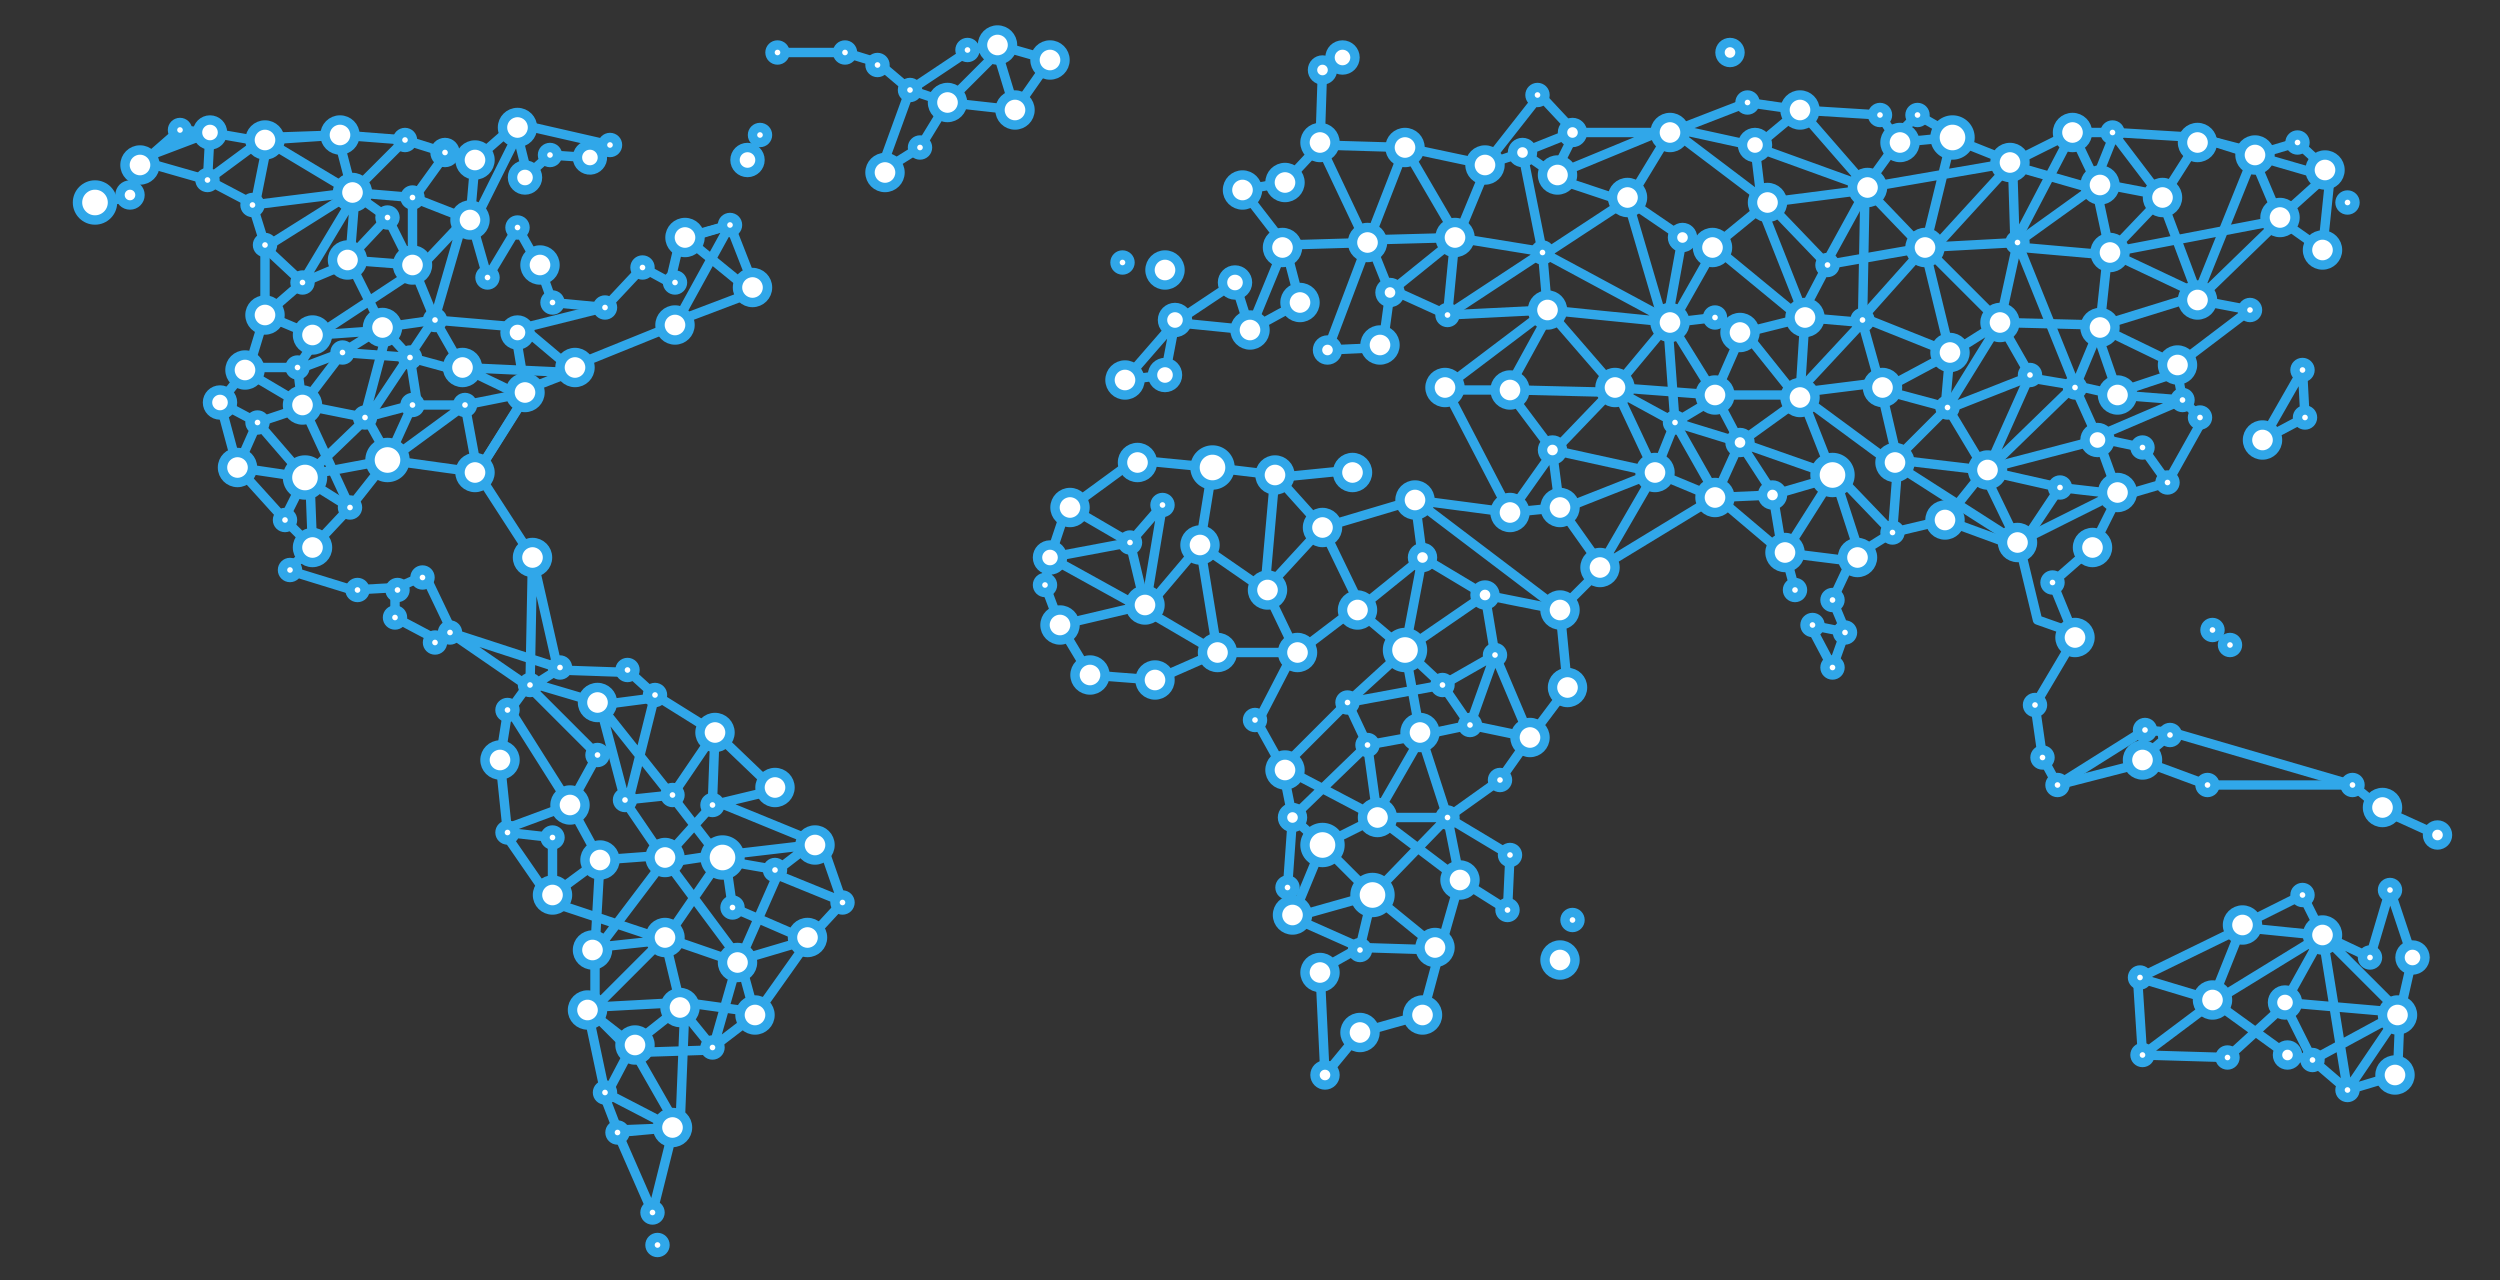 <?xml version="1.0" encoding="utf-8"?>
<!-- Generator: Adobe Illustrator 21.0.0, SVG Export Plug-In . SVG Version: 6.00 Build 0)  -->
<svg version="1.1" id="Layer_1" xmlns="http://www.w3.org/2000/svg" xmlns:xlink="http://www.w3.org/1999/xlink" x="0px" y="0px"
	 viewBox="0 0 100 51.2" style="enable-background:new 0 0 100 51.2;" xml:space="preserve">
<rect x="0" y="0" width="100" height="51.2" fill="#333333" stroke="none"/>
<style type="text/css">
	
		.st0{fill-rule:evenodd;clip-rule:evenodd;fill:none;stroke:#30A7E9;stroke-width:0.376;stroke-linecap:round;stroke-linejoin:round;stroke-miterlimit:10;}
	
		.st1{fill-rule:evenodd;clip-rule:evenodd;fill:#FFFFFF;stroke:#30A7E9;stroke-width:0.376;stroke-linecap:round;stroke-linejoin:round;stroke-miterlimit:10;}
</style>
<g>
	<g>
		<polyline class="st0" points="3.8,8.1 5.2,7.9 5.6,6.6 7.2,5.2 8.4,5.3 8.3,7.2 5.5,6.4 8.4,5.3 10.7,5.7 10.2,8.2 8.3,7.2 
			10.6,5.5 13.5,5.4 14.1,7.7 10.6,9.9 12.1,11.3 10.6,12.6 12.5,13.4 12.7,13.5 11.9,14.7 12.1,16.3 10.3,16.9 8.8,16.1 9.9,14.7 
			12.1,14.7 13.7,14.1 15.3,13.1 14,10.5 12.1,11.3 14.2,7.8 14,10.3 15.5,8.7 16.5,10.7 16.5,8 17.8,6.2 19,6.4 20.6,5 21.1,7 
			22,6.2 23.5,6.3 24.4,5.8 20.9,5 18.9,9 19.5,11.1 20.7,9.1 21.6,10.7 22.1,12.1 24.2,12.3 25.7,10.7 26.8,11.3 27.2,9.6 29.2,9 
			27,13 22.8,14.7 20.9,13.1 17.4,12.8 18.6,14.9 16.4,14.3 16.7,16.2 18.6,16.2 21.1,15.7 19.1,18.9 18.6,16.2 15.6,18.4 
			14.6,16.6 15.5,13.2 12.7,13.4 16.8,10.7 18.5,8.9 17.4,12.7 14.8,16.6 12.2,19.1 9.5,18.7 11.4,20.8 12.5,21.9 14,20.3 
			12.4,19.3 12.5,21.9 11.5,22.8 14.1,23.6 15.9,23.5 16.8,23.1 17,23 18.1,25.3 17.5,25.6 15.8,24.7 15.8,23.8 		"/>
		<polyline class="st0" points="30.1,11.3 29.2,9 27.4,9.5 30.1,11.7 27.2,12.8 		"/>
		<polyline class="st0" points="31.1,2.1 33.8,2.1 35.1,2.5 36.4,3.6 37.9,4.1 36.8,5.9 35.2,6.9 36.4,3.6 38.8,2 39.9,1.8 42,2.4 
			40.6,4.4 37.9,4.1 39.9,2.1 40.6,4.4 		"/>
		<polyline class="st0" points="13.9,10.4 16.5,10.6 17.4,12.8 15.3,13.1 16.4,14.3 13.7,14.1 12.1,16.2 14.6,16.7 16.5,16.2 
			15.5,18.4 12.3,19 		"/>
		<polyline class="st0" points="8.8,16.1 9.5,18.7 10.3,16.9 12.2,19.1 11.4,20.7 		"/>
		<polyline class="st0" points="24.2,12.3 20.6,13.2 21,15.6 22.8,14.9 18.5,14.7 21,15.9 19.1,18.9 15.5,18.4 14,20.3 12.1,16.2 
			9.9,14.9 10.6,12.6 10.6,9.8 10.1,8.2 14.1,7.7 10.6,5.6 13.6,5.4 16.2,5.6 		"/>
		<polyline class="st0" points="14.1,7.7 16.5,7.9 18.8,8.8 19,6.5 		"/>
		<polyline class="st0" points="20.3,28.5 20,30.4 20.3,33.3 22.1,33.5 22.1,35.8 24,34.4 22.8,32.2 23.9,30.2 21.2,27.5 22.3,26.8 
			25.2,26.9 26.3,27.9 24,28.2 25,32 26.9,31.8 28.6,29.3 31,31.6 28.5,32.2 26.7,34.2 24,34.4 23.8,37.9 26.6,37.6 28.8,34.4 
			31.1,34.8 32.4,33.8 29,34.2 29.3,36.3 32.3,37.6 29.6,38.4 30.2,40.6 28.5,41.9 27.2,40.3 25.3,41.8 23.5,40.4 24.2,43.7 
			26.9,45.1 24.7,45.3 26.1,48.5 27,44.9 25.4,42.1 28.5,42 29.5,38.5 26.6,37.5 23.8,40.3 23.8,38.1 26.6,34.4 25.1,32.2 
			26.2,27.8 28.6,29.3 28.5,32 32.9,33.8 33.7,36.1 32.5,37.4 30.3,40.5 27.4,40.1 27.2,45.1 24.7,45.2 24.2,43.9 25.2,42 
			23.5,40.3 27.2,40.1 26.6,37.6 22.1,36.1 20.1,33.2 22.8,32.2 20.4,28.4 21.2,27.3 23.9,28.1 27,32 28.7,34.2 26.7,34.5 
			29.6,38.4 31.1,35 33.8,36.1 		"/>
		<polyline class="st0" points="19.1,18.9 21.3,22.3 21.2,27.5 18,25.3 22.3,26.7 21.3,22.3 		"/>
		<polyline class="st0" points="85.7,42.2 85.5,39.1 88.5,40 89.7,37 92.1,35.8 92.9,37.4 94.8,38.3 95.6,35.6 96.5,38.3 96,40.5 
			95.9,43 93.9,43.6 92.5,42.4 91.4,40.2 89.1,42.3 85.7,42.2 88.5,40.1 92.9,37.4 96,40.5 91.4,40.1 92.9,37.4 93.9,43.6 96,40.5 
			92.5,42.4 91.5,42.2 88.6,40.1 		"/>
		<polyline class="st0" points="85.6,39.1 89.7,37.1 92.7,37.4 		"/>
		<g>
			<polyline class="st0" points="97.5,33.4 95.3,32.4 94.1,31.4 88.3,31.4 85.6,30.4 86.9,29.3 85.8,29.2 85.6,30.4 			"/>
			<polyline class="st0" points="83,25.5 81.4,28.2 81.7,30.3 82.3,31.4 85.8,30.5 			"/>
			<polyline class="st0" points="84.8,19.7 83.7,21.9 82.1,23.3 83,25.5 			"/>
			<polyline class="st0" points="83.9,17.6 79.3,18.8 80.8,21.9 82.4,19.5 85,19.8 86.7,19.3 88.1,16.8 87.3,16 87.1,14.9 
				84.7,15.7 83.8,13.1 88,11.8 84.4,10.1 83.8,7.3 86.4,7.8 			"/>
			<polyline class="st0" points="91.2,8.7 93.2,6.9 91.9,5.7 90.2,6.2 88,5.5 			"/>
			<polyline class="st0" points="83.2,25.4 81.5,24.8 80.8,21.9 77.8,20.8 75.7,21.3 74.1,22.3 73.3,24 73.8,25.2 73.8,25.3 
				73.3,26.7 72.4,25 73.9,25.3 			"/>
			<polyline class="st0" points="71.8,23.6 71.4,22.1 73.3,19.1 70.9,19.8 68.6,19.9 69.6,17.7 72.1,15.9 75.9,18.7 75.7,21.3 
				73.3,18.8 74.5,22.5 71.3,22.1 			"/>
			<line class="st0" x1="85.8" y1="29.2" x2="82.3" y2="31.4"/>
			<line class="st0" x1="86.9" y1="29.3" x2="94.1" y2="31.4"/>
		</g>
		<g>
			<polyline class="st0" points="87.9,5.7 86.5,7.9 84.4,10.1 91.2,8.8 92.9,10 93.2,7.1 90.1,6.2 91.2,8.8 87.9,12 90,12.4 
				87.1,14.6 84,13.1 83,15.5 83.9,17.5 84.7,19.7 80.7,21.7 75.7,18.5 77.9,16.3 75.3,15.6 78.1,14.1 80,12.9 81.2,15 79.5,18.8 
				83,15.4 80.7,9.7 77,9.9 74.5,12.7 78,14.1 77,10 74.6,7.5 75.9,5.7 78,5.5 80.5,6.5 82.9,5.3 83.9,7.4 80.7,9.7 80,12.9 
				77.9,16.3 79.4,18.8 77.8,20.8 			"/>
			<polyline class="st0" points="75.2,15.3 72,15.7 73.3,19 69.6,17.7 70.9,19.7 71.3,22.1 68.7,19.9 67,16.9 68.5,16 69.6,13.5 
				68.6,12.7 66.9,12.9 68.6,9.9 72,12.7 73.1,10.6 70.7,8.1 74.6,7.6 74.5,12.9 71.8,15.8 69.8,13.3 72.2,12.7 70.5,8.4 70.2,5.9 
				72,4.4 69.9,4.1 66.8,5.3 65.1,8.1 62.1,7.1 63,5.3 61.6,3.8 59.4,6.6 60.9,6.1 61.7,10.1 61.9,12.4 57.9,12.6 58.2,9.5 
				61.9,10.1 65.1,8 			"/>
			<polyline class="st0" points="56.6,20 60.4,20.5 62.4,20.3 64.1,22.7 62.4,24.4 59.4,23.8 56.9,22.3 56.6,20 			"/>
			<polyline class="st0" points="67.3,9.5 65.1,8 66.6,13.1 64.6,15.5 62,12.5 60.3,15.6 62.1,18 66.2,18.9 67,16.9 64.8,15.7 
				60.7,15.6 57.9,15.6 			"/>
			<polyline class="st0" points="54.1,18.8 51.1,19.1 52.9,21.1 50.6,23.6 48,21.8 48.5,18.7 45.4,18.4 42.8,20.3 45.2,21.7 
				46.5,20.2 45.8,24.4 42,22.3 41.8,23.4 42.4,25 43.6,27 46.2,27.2 48.7,26.1 45.8,24.4 48,21.8 48.7,26.1 51.9,26.1 54.4,24.2 
				52.9,21.1 56.6,20 62.4,24.4 62.7,27.5 61.2,29.5 58.8,29 57.7,27.4 59.8,26.2 61.2,29.5 60,31.2 57.9,32.7 55,32.7 56.9,29.4 
				54.7,29.8 53.9,28.1 56.2,26 59.4,23.8 59.8,26.2 58.8,29 56.9,29.4 			"/>
		</g>
		<polyline class="st0" points="53.7,2.3 52.9,2.8 52.8,5.8 51.4,7.3 49.7,7.6 51.4,9.8 52,12.1 50,13.2 49.4,11.3 47,12.9 46.6,15 
			45,15.2 47,12.9 50,13.2 51.4,9.8 54.8,9.7 55.6,11.7 55.3,13.9 53.1,14 54.8,9.5 56.2,5.9 52.8,5.8 54.6,9.6 58.3,9.5 56.2,5.9 
			59.5,6.6 58.3,9.5 55.7,11.6 57.9,12.6 61.7,10.1 66.9,12.9 61.9,12.4 57.8,15.5 60.4,20.5 62.1,18.1 62.4,20.4 66.2,18.9 
			64,22.7 68.6,19.9 66.2,18.9 64.6,15.5 62.2,18 		"/>
		<g>
			<polyline class="st0" points="66.8,12.9 68.6,15.8 69.6,17.7 67,16.9 66.7,12.8 67.3,9.5 68.5,9.9 70.7,8.1 67,5.3 62.9,5.3 
				60.9,6.1 62.2,7 66.8,5.1 70,5.8 74.7,7.5 72,4.4 75.2,4.6 75.8,5.5 76.7,4.6 78.1,5.4 77,9.9 73,10.6 74.7,7.5 80.5,6.5 
				80.6,9.7 82.9,5.3 84.5,5.3 86.4,7.8 87.9,11.8 90.2,6.1 87.9,5.5 84.6,5.3 83.8,7.3 			"/>
			<path class="st0" d="M67.3,9.5"/>
			<polyline class="st0" points="80.9,9.9 84.3,10.2 84,13 80,12.9 77.2,10.1 80.4,6.6 83.9,7.6 			"/>
		</g>
		<polyline class="st0" points="48.5,18.7 51,19 50.6,23.5 51.8,26 50.3,28.9 51.3,30.7 53.9,28.1 57.7,27.4 56.2,26 54.3,24.4 
			56.9,22.3 56.2,26 56.8,29.3 57.9,32.7 60.4,34.2 60.3,36.4 58.4,35.2 57.9,32.7 54.9,35.8 52.9,33.8 55.1,32.7 54.7,29.8 
			51.7,32.7 51.5,35.5 51.7,36.7 54.4,37.9 54.9,35.8 57.6,38 56.9,40.6 54.4,41.3 53,43 52.8,38.8 54.4,37.9 57.6,38 58.4,35.2 
			55.1,32.7 51.3,30.7 51.7,32.7 52.9,33.8 51.7,36.7 54.9,35.8 		"/>
		<polyline class="st0" points="86.7,19.3 85.7,17.9 83.8,17.5 87.3,16 84.7,15.8 82.9,15.4 81.1,15.1 77.8,16.4 78,14.1 		"/>
		<polyline class="st0" points="82.4,19.5 79.3,18.8 75.9,18.4 75.2,15.4 74.5,12.9 72.2,12.7 72,15.8 68.6,15.8 64.6,15.5 		"/>
		<polyline class="st0" points="42.7,20.2 42,22.3 45.2,21.7 45.8,24.2 42.4,25 		"/>
		<polyline class="st0" points="17.8,6.1 16.2,5.6 14.1,7.7 15.5,8.7 		"/>
		<polyline class="st0" points="90.5,17.6 92.2,16.7 92.1,14.8 90.5,17.6 		"/>
	</g>
	<g>
		<circle class="st1" cx="3.8" cy="8.1" r="0.7"/>
		<circle class="st1" cx="8.4" cy="5.3" r="0.5"/>
		<circle class="st1" cx="13.6" cy="5.4" r="0.6"/>
		<circle class="st1" cx="9.8" cy="14.8" r="0.6"/>
		<circle class="st1" cx="13.9" cy="10.4" r="0.6"/>
		<circle class="st1" cx="21" cy="7.1" r="0.5"/>
		<circle class="st1" cx="37.9" cy="4.1" r="0.6"/>
		<circle class="st1" cx="20.7" cy="5.1" r="0.6"/>
		<circle class="st1" cx="23.9" cy="28.1" r="0.6"/>
		<circle class="st1" cx="54.4" cy="41.3" r="0.6"/>
		<circle class="st1" cx="45.8" cy="24.2" r="0.6"/>
		<circle class="st1" cx="56.2" cy="26" r="0.7"/>
		<circle class="st1" cx="51.9" cy="26.1" r="0.6"/>
		<circle class="st1" cx="42.4" cy="25" r="0.6"/>
		<circle class="st1" cx="48.7" cy="26.1" r="0.6"/>
		<circle class="st1" cx="85.7" cy="42.2" r="0.3"/>
		<circle class="st1" cx="93.9" cy="43.6" r="0.3"/>
		<circle class="st1" cx="95.3" cy="32.3" r="0.6"/>
		<circle class="st1" cx="89.7" cy="37" r="0.6"/>
		<circle class="st1" cx="85.7" cy="30.4" r="0.6"/>
		<circle class="st1" cx="83" cy="25.5" r="0.6"/>
		<circle class="st1" cx="72" cy="15.9" r="0.6"/>
		<circle class="st1" cx="74.3" cy="22.3" r="0.6"/>
		<circle class="st1" cx="74.7" cy="7.5" r="0.6"/>
		<circle class="st1" cx="90.2" cy="6.2" r="0.6"/>
		<circle class="st1" cx="80.4" cy="6.5" r="0.6"/>
		<circle class="st1" cx="93" cy="6.8" r="0.6"/>
		<circle class="st1" cx="52.8" cy="5.7" r="0.6"/>
		<circle class="st1" cx="87.1" cy="14.6" r="0.6"/>
		<circle class="st1" cx="62.4" cy="38.4" r="0.6"/>
		<circle class="st1" cx="35.4" cy="6.9" r="0.6"/>
		<circle class="st1" cx="45" cy="15.2" r="0.6"/>
		<circle class="st1" cx="49.7" cy="7.6" r="0.6"/>
		<circle class="st1" cx="51.4" cy="7.3" r="0.6"/>
		<circle class="st1" cx="51.3" cy="9.9" r="0.6"/>
		<circle class="st1" cx="55.2" cy="13.8" r="0.6"/>
		<circle class="st1" cx="65.1" cy="7.9" r="0.6"/>
		<circle class="st1" cx="75.3" cy="15.5" r="0.6"/>
		<circle class="st1" cx="84.4" cy="10.1" r="0.6"/>
		<circle class="st1" cx="56.2" cy="5.9" r="0.6"/>
		<circle class="st1" cx="62.9" cy="36.8" r="0.3"/>
		<circle class="st1" cx="88.3" cy="31.4" r="0.3"/>
		<circle class="st1" cx="82.3" cy="31.4" r="0.3"/>
		<circle class="st1" cx="85.6" cy="39.1" r="0.3"/>
		<circle class="st1" cx="94.8" cy="38.3" r="0.3"/>
		<circle class="st1" cx="88.5" cy="40" r="0.6"/>
		<circle class="st1" cx="80.7" cy="21.7" r="0.6"/>
		<circle class="st1" cx="83.7" cy="21.9" r="0.6"/>
		<circle class="st1" cx="73.3" cy="26.7" r="0.3"/>
		<circle class="st1" cx="46.6" cy="15" r="0.5"/>
		<circle class="st1" cx="50.7" cy="23.6" r="0.6"/>
		<circle class="st1" cx="62.1" cy="18" r="0.4"/>
		<circle class="st1" cx="60.3" cy="36.4" r="0.3"/>
		<circle class="st1" cx="54.4" cy="38" r="0.3"/>
		<circle class="st1" cx="50.2" cy="28.8" r="0.3"/>
		<circle class="st1" cx="56.9" cy="22.3" r="0.4"/>
		<circle class="st1" cx="59.8" cy="26.2" r="0.3"/>
		<circle class="st1" cx="58.8" cy="29" r="0.3"/>
		<circle class="st1" cx="45.2" cy="21.7" r="0.3"/>
		<circle class="st1" cx="41.8" cy="23.4" r="0.3"/>
		<circle class="st1" cx="46.5" cy="20.2" r="0.3"/>
		<circle class="st1" cx="42" cy="22.3" r="0.5"/>
		<circle class="st1" cx="48" cy="21.8" r="0.6"/>
		<circle class="st1" cx="57.7" cy="27.4" r="0.3"/>
		<circle class="st1" cx="59.4" cy="23.8" r="0.4"/>
		<circle class="st1" cx="60.4" cy="34.2" r="0.3"/>
		<circle class="st1" cx="60" cy="31.2" r="0.3"/>
		<circle class="st1" cx="51.7" cy="32.7" r="0.4"/>
		<circle class="st1" cx="54.9" cy="35.8" r="0.7"/>
		<circle class="st1" cx="60.4" cy="20.5" r="0.6"/>
		<circle class="st1" cx="52.9" cy="21.1" r="0.6"/>
		<circle class="st1" cx="56.8" cy="29.3" r="0.6"/>
		<circle class="st1" cx="62.4" cy="24.4" r="0.6"/>
		<circle class="st1" cx="64.6" cy="15.5" r="0.6"/>
		<circle class="st1" cx="69.9" cy="4.1" r="0.3"/>
		<circle class="st1" cx="69.2" cy="2.1" r="0.4"/>
		<circle class="st1" cx="61.5" cy="3.8" r="0.3"/>
		<circle class="st1" cx="53.7" cy="2.3" r="0.5"/>
		<circle class="st1" cx="61.7" cy="10.1" r="0.3"/>
		<circle class="st1" cx="61.9" cy="12.4" r="0.6"/>
		<circle class="st1" cx="52.9" cy="2.8" r="0.4"/>
		<circle class="st1" cx="60.9" cy="6.1" r="0.4"/>
		<circle class="st1" cx="81.4" cy="28.2" r="0.3"/>
		<circle class="st1" cx="71.8" cy="23.6" r="0.3"/>
		<circle class="st1" cx="68.6" cy="19.9" r="0.6"/>
		<circle class="st1" cx="67.3" cy="9.5" r="0.4"/>
		<circle class="st1" cx="68.6" cy="12.7" r="0.3"/>
		<circle class="st1" cx="67" cy="16.9" r="0.3"/>
		<circle class="st1" cx="85.7" cy="17.9" r="0.3"/>
		<circle class="st1" cx="92.1" cy="14.8" r="0.3"/>
		<circle class="st1" cx="73.8" cy="25.3" r="0.3"/>
		<circle class="st1" cx="51.5" cy="35.5" r="0.3"/>
		<circle class="st1" cx="54.7" cy="29.8" r="0.3"/>
		<circle class="st1" cx="57.9" cy="32.7" r="0.3"/>
		<circle class="st1" cx="53.9" cy="28.1" r="0.3"/>
		<circle class="st1" cx="46.2" cy="27.2" r="0.6"/>
		<circle class="st1" cx="75.7" cy="21.3" r="0.3"/>
		<circle class="st1" cx="81.2" cy="15" r="0.3"/>
		<circle class="st1" cx="78" cy="14.1" r="0.6"/>
		<circle class="st1" cx="75.8" cy="18.5" r="0.6"/>
		<circle class="st1" cx="80.7" cy="9.7" r="0.3"/>
		<circle class="st1" cx="80" cy="12.9" r="0.6"/>
		<circle class="st1" cx="73.1" cy="10.6" r="0.3"/>
		<circle class="st1" cx="74.5" cy="12.8" r="0.3"/>
		<circle class="st1" cx="69.6" cy="17.7" r="0.4"/>
		<circle class="st1" cx="73.3" cy="24" r="0.3"/>
		<circle class="st1" cx="72.5" cy="25" r="0.3"/>
		<circle class="st1" cx="69.6" cy="13.3" r="0.6"/>
		<circle class="st1" cx="73.3" cy="19" r="0.7"/>
		<circle class="st1" cx="62.9" cy="5.3" r="0.4"/>
		<circle class="st1" cx="53.1" cy="14" r="0.4"/>
		<circle class="st1" cx="53" cy="43" r="0.4"/>
		<circle class="st1" cx="56.9" cy="40.6" r="0.6"/>
		<circle class="st1" cx="52.9" cy="33.8" r="0.7"/>
		<circle class="st1" cx="51.7" cy="36.6" r="0.6"/>
		<circle class="st1" cx="61.2" cy="29.5" r="0.6"/>
		<circle class="st1" cx="55.1" cy="32.7" r="0.6"/>
		<circle class="st1" cx="57.4" cy="37.9" r="0.6"/>
		<circle class="st1" cx="52.8" cy="38.9" r="0.6"/>
		<circle class="st1" cx="70.9" cy="19.8" r="0.4"/>
		<circle class="st1" cx="82.4" cy="19.5" r="0.3"/>
		<circle class="st1" cx="93.9" cy="8.1" r="0.3"/>
		<circle class="st1" cx="91.9" cy="5.7" r="0.3"/>
		<circle class="st1" cx="84.5" cy="5.3" r="0.3"/>
		<circle class="st1" cx="86.5" cy="7.9" r="0.6"/>
		<circle class="st1" cx="87.9" cy="5.7" r="0.6"/>
		<circle class="st1" cx="78.1" cy="5.5" r="0.7"/>
		<circle class="st1" cx="84" cy="7.4" r="0.6"/>
		<circle class="st1" cx="87.3" cy="16" r="0.3"/>
		<circle class="st1" cx="88.5" cy="25.2" r="0.3"/>
		<circle class="st1" cx="76" cy="5.7" r="0.6"/>
		<circle class="st1" cx="86.7" cy="19.3" r="0.3"/>
		<circle class="st1" cx="83" cy="15.5" r="0.3"/>
		<circle class="st1" cx="76.7" cy="4.6" r="0.3"/>
		<circle class="st1" cx="75.2" cy="4.6" r="0.3"/>
		<circle class="st1" cx="88" cy="16.7" r="0.3"/>
		<circle class="st1" cx="89.2" cy="25.8" r="0.3"/>
		<circle class="st1" cx="90.5" cy="17.6" r="0.6"/>
		<circle class="st1" cx="82.9" cy="5.3" r="0.6"/>
		<circle class="st1" cx="77.9" cy="16.3" r="0.3"/>
		<circle class="st1" cx="77.8" cy="20.8" r="0.6"/>
		<circle class="st1" cx="71.4" cy="22.1" r="0.6"/>
		<circle class="st1" cx="85.8" cy="29.2" r="0.3"/>
		<circle class="st1" cx="79.5" cy="18.8" r="0.6"/>
		<circle class="st1" cx="84" cy="13.1" r="0.6"/>
		<circle class="st1" cx="84.7" cy="15.8" r="0.6"/>
		<circle class="st1" cx="82.1" cy="23.3" r="0.3"/>
		<circle class="st1" cx="92.2" cy="16.7" r="0.3"/>
		<circle class="st1" cx="81.7" cy="30.3" r="0.3"/>
		<circle class="st1" cx="90" cy="12.4" r="0.3"/>
		<circle class="st1" cx="92.9" cy="10" r="0.6"/>
		<circle class="st1" cx="91.2" cy="8.7" r="0.6"/>
		<circle class="st1" cx="83.9" cy="17.6" r="0.5"/>
		<circle class="st1" cx="57.9" cy="12.6" r="0.3"/>
		<circle class="st1" cx="68.5" cy="9.9" r="0.6"/>
		<circle class="st1" cx="70.2" cy="5.8" r="0.5"/>
		<circle class="st1" cx="58.2" cy="9.5" r="0.6"/>
		<circle class="st1" cx="55.6" cy="11.7" r="0.4"/>
		<circle class="st1" cx="70.7" cy="8.1" r="0.6"/>
		<circle class="st1" cx="60.4" cy="15.6" r="0.6"/>
		<circle class="st1" cx="52" cy="12.1" r="0.6"/>
		<circle class="st1" cx="54.3" cy="24.4" r="0.6"/>
		<circle class="st1" cx="54.1" cy="18.9" r="0.6"/>
		<circle class="st1" cx="42.8" cy="20.3" r="0.6"/>
		<circle class="st1" cx="51" cy="19" r="0.6"/>
		<circle class="st1" cx="66.2" cy="18.9" r="0.6"/>
		<circle class="st1" cx="68.6" cy="15.8" r="0.6"/>
		<circle class="st1" cx="64" cy="22.7" r="0.6"/>
		<circle class="st1" cx="56.6" cy="20" r="0.6"/>
		<circle class="st1" cx="62.7" cy="27.5" r="0.6"/>
		<circle class="st1" cx="66.8" cy="12.9" r="0.6"/>
		<circle class="st1" cx="62.4" cy="20.3" r="0.6"/>
		<circle class="st1" cx="62.3" cy="7" r="0.6"/>
		<circle class="st1" cx="54.7" cy="9.7" r="0.6"/>
		<circle class="st1" cx="57.8" cy="15.5" r="0.6"/>
		<circle class="st1" cx="59.4" cy="6.6" r="0.6"/>
		<circle class="st1" cx="66.8" cy="5.3" r="0.6"/>
		<circle class="st1" cx="49.4" cy="11.3" r="0.5"/>
		<circle class="st1" cx="50" cy="13.2" r="0.6"/>
		<circle class="st1" cx="46.6" cy="10.8" r="0.6"/>
		<circle class="st1" cx="47" cy="12.8" r="0.5"/>
		<circle class="st1" cx="45.5" cy="18.5" r="0.6"/>
		<circle class="st1" cx="43.6" cy="27" r="0.6"/>
		<circle class="st1" cx="51.4" cy="30.8" r="0.6"/>
		<circle class="st1" cx="86.8" cy="29.4" r="0.3"/>
		<circle class="st1" cx="91.4" cy="40.1" r="0.5"/>
		<circle class="st1" cx="92.5" cy="42.4" r="0.3"/>
		<circle class="st1" cx="91.5" cy="42.2" r="0.4"/>
		<circle class="st1" cx="89.1" cy="42.3" r="0.3"/>
		<circle class="st1" cx="97.5" cy="33.4" r="0.4"/>
		<circle class="st1" cx="92.9" cy="37.4" r="0.6"/>
		<circle class="st1" cx="94.1" cy="31.4" r="0.3"/>
		<circle class="st1" cx="95.6" cy="35.6" r="0.3"/>
		<circle class="st1" cx="92.1" cy="35.8" r="0.3"/>
		<circle class="st1" cx="96.5" cy="38.3" r="0.5"/>
		<circle class="st1" cx="95.8" cy="43" r="0.6"/>
		<circle class="st1" cx="77" cy="9.9" r="0.6"/>
		<circle class="st1" cx="84.7" cy="19.7" r="0.6"/>
		<circle class="st1" cx="95.9" cy="40.6" r="0.6"/>
		<circle class="st1" cx="87.9" cy="12" r="0.6"/>
		<circle class="st1" cx="72" cy="4.4" r="0.6"/>
		<circle class="st1" cx="25.4" cy="41.8" r="0.6"/>
		<circle class="st1" cx="32.6" cy="33.8" r="0.6"/>
		<circle class="st1" cx="28.6" cy="29.3" r="0.6"/>
		<circle class="st1" cx="21.6" cy="10.6" r="0.6"/>
		<circle class="st1" cx="21" cy="15.7" r="0.6"/>
		<circle class="st1" cx="12.5" cy="21.9" r="0.6"/>
		<circle class="st1" cx="19.5" cy="11.1" r="0.3"/>
		<circle class="st1" cx="9.5" cy="18.7" r="0.6"/>
		<circle class="st1" cx="24.4" cy="5.8" r="0.3"/>
		<circle class="st1" cx="13.7" cy="14.1" r="0.3"/>
		<circle class="st1" cx="36.8" cy="5.9" r="0.3"/>
		<circle class="st1" cx="36.4" cy="3.6" r="0.3"/>
		<circle class="st1" cx="33.8" cy="2.1" r="0.3"/>
		<circle class="st1" cx="39.9" cy="1.8" r="0.6"/>
		<circle class="st1" cx="40.6" cy="4.4" r="0.6"/>
		<circle class="st1" cx="17.4" cy="12.8" r="0.3"/>
		<circle class="st1" cx="22" cy="6.2" r="0.3"/>
		<circle class="st1" cx="8.8" cy="16.1" r="0.5"/>
		<circle class="st1" cx="14.6" cy="16.7" r="0.3"/>
		<circle class="st1" cx="11.9" cy="14.7" r="0.3"/>
		<circle class="st1" cx="10.6" cy="12.6" r="0.6"/>
		<circle class="st1" cx="10.6" cy="9.8" r="0.3"/>
		<circle class="st1" cx="5.2" cy="7.8" r="0.4"/>
		<circle class="st1" cx="5.6" cy="6.6" r="0.6"/>
		<circle class="st1" cx="15.5" cy="8.7" r="0.3"/>
		<circle class="st1" cx="7.2" cy="5.2" r="0.3"/>
		<circle class="st1" cx="17.8" cy="6.1" r="0.4"/>
		<circle class="st1" cx="17.8" cy="6.1" r="0.3"/>
		<circle class="st1" cx="16.2" cy="5.6" r="0.3"/>
		<circle class="st1" cx="10.1" cy="8.2" r="0.3"/>
		<circle class="st1" cx="8.3" cy="7.2" r="0.3"/>
		<circle class="st1" cx="10.6" cy="5.6" r="0.6"/>
		<circle class="st1" cx="22.1" cy="12.1" r="0.3"/>
		<circle class="st1" cx="16.4" cy="14.3" r="0.3"/>
		<circle class="st1" cx="26.2" cy="27.8" r="0.3"/>
		<circle class="st1" cx="28.5" cy="32.2" r="0.3"/>
		<circle class="st1" cx="29.3" cy="36.3" r="0.3"/>
		<circle class="st1" cx="23.7" cy="38" r="0.6"/>
		<circle class="st1" cx="26.9" cy="45.1" r="0.6"/>
		<circle class="st1" cx="27.2" cy="40.3" r="0.6"/>
		<circle class="st1" cx="30.2" cy="40.6" r="0.6"/>
		<circle class="st1" cx="26.9" cy="31.8" r="0.3"/>
		<circle class="st1" cx="22.4" cy="26.7" r="0.3"/>
		<circle class="st1" cx="31" cy="34.8" r="0.3"/>
		<circle class="st1" cx="24.2" cy="43.7" r="0.3"/>
		<circle class="st1" cx="26.3" cy="49.8" r="0.3"/>
		<circle class="st1" cx="24.7" cy="45.3" r="0.3"/>
		<circle class="st1" cx="23.5" cy="40.4" r="0.6"/>
		<circle class="st1" cx="20.3" cy="33.3" r="0.3"/>
		<circle class="st1" cx="22.1" cy="33.5" r="0.3"/>
		<circle class="st1" cx="23.9" cy="30.2" r="0.3"/>
		<circle class="st1" cx="33.7" cy="36.1" r="0.3"/>
		<circle class="st1" cx="25.1" cy="26.8" r="0.3"/>
		<circle class="st1" cx="20.3" cy="28.4" r="0.3"/>
		<circle class="st1" cx="17.4" cy="25.7" r="0.3"/>
		<circle class="st1" cx="15.8" cy="24.7" r="0.3"/>
		<circle class="st1" cx="11.6" cy="22.8" r="0.3"/>
		<circle class="st1" cx="14" cy="20.3" r="0.3"/>
		<circle class="st1" cx="11.4" cy="20.8" r="0.3"/>
		<circle class="st1" cx="26.6" cy="34.3" r="0.6"/>
		<circle class="st1" cx="22.8" cy="32.2" r="0.6"/>
		<circle class="st1" cx="25" cy="32" r="0.3"/>
		<circle class="st1" cx="29.5" cy="38.5" r="0.6"/>
		<circle class="st1" cx="22.1" cy="35.8" r="0.6"/>
		<circle class="st1" cx="24" cy="34.4" r="0.6"/>
		<circle class="st1" cx="31" cy="31.5" r="0.6"/>
		<circle class="st1" cx="19" cy="6.4" r="0.6"/>
		<circle class="st1" cx="10.3" cy="16.9" r="0.3"/>
		<circle class="st1" cx="18.6" cy="16.2" r="0.3"/>
		<circle class="st1" cx="15.5" cy="18.4" r="0.7"/>
		<circle class="st1" cx="12.1" cy="16.2" r="0.6"/>
		<circle class="st1" cx="20.7" cy="9.1" r="0.3"/>
		<circle class="st1" cx="29.2" cy="9" r="0.3"/>
		<circle class="st1" cx="29.9" cy="6.4" r="0.5"/>
		<circle class="st1" cx="27" cy="11.3" r="0.3"/>
		
			<ellipse transform="matrix(0.998 -6.147893e-02 6.147893e-02 0.998 -0.343 1.463)" class="st1" cx="23.6" cy="6.3" rx="0.5" ry="0.5"/>
		<circle class="st1" cx="44.9" cy="10.5" r="0.3"/>
		<circle class="st1" cx="14.3" cy="23.6" r="0.3"/>
		<circle class="st1" cx="18" cy="25.3" r="0.3"/>
		<circle class="st1" cx="15.9" cy="23.6" r="0.3"/>
		<circle class="st1" cx="38.7" cy="2" r="0.3"/>
		<circle class="st1" cx="30.4" cy="5.4" r="0.3"/>
		<circle class="st1" cx="31.1" cy="2.1" r="0.3"/>
		<circle class="st1" cx="25.7" cy="10.7" r="0.3"/>
		<circle class="st1" cx="16.9" cy="23.1" r="0.3"/>
		<circle class="st1" cx="16.5" cy="10.6" r="0.6"/>
		<circle class="st1" cx="12.1" cy="11.3" r="0.3"/>
		<circle class="st1" cx="16.5" cy="7.9" r="0.3"/>
		<circle class="st1" cx="27.4" cy="9.5" r="0.6"/>
		<circle class="st1" cx="24.2" cy="12.3" r="0.3"/>
		<circle class="st1" cx="20" cy="30.4" r="0.6"/>
		<circle class="st1" cx="28.9" cy="34.3" r="0.7"/>
		<circle class="st1" cx="26.6" cy="37.5" r="0.6"/>
		<circle class="st1" cx="58.4" cy="35.2" r="0.6"/>
		<circle class="st1" cx="72.2" cy="12.7" r="0.6"/>
		<circle class="st1" cx="32.3" cy="37.5" r="0.6"/>
		<circle class="st1" cx="48.5" cy="18.7" r="0.7"/>
		<circle class="st1" cx="20.7" cy="13.3" r="0.5"/>
		<circle class="st1" cx="42" cy="2.4" r="0.6"/>
		<circle class="st1" cx="16.5" cy="16.2" r="0.3"/>
		<circle class="st1" cx="14.1" cy="7.7" r="0.6"/>
		<circle class="st1" cx="12.2" cy="19.1" r="0.7"/>
		<circle class="st1" cx="18.8" cy="8.8" r="0.6"/>
		<circle class="st1" cx="30.1" cy="11.5" r="0.6"/>
		<circle class="st1" cx="18.5" cy="14.7" r="0.6"/>
		<circle class="st1" cx="21.3" cy="22.3" r="0.6"/>
		<circle class="st1" cx="19" cy="18.9" r="0.6"/>
		<circle class="st1" cx="23" cy="14.7" r="0.6"/>
		<circle class="st1" cx="15.3" cy="13.1" r="0.6"/>
		<circle class="st1" cx="12.5" cy="13.4" r="0.6"/>
		<circle class="st1" cx="27" cy="13" r="0.6"/>
		<circle class="st1" cx="35.1" cy="2.6" r="0.3"/>
		<circle class="st1" cx="28.5" cy="41.9" r="0.3"/>
		<circle class="st1" cx="21.2" cy="27.4" r="0.3"/>
		<circle class="st1" cx="26.1" cy="48.5" r="0.3"/>
	</g>
</g>
</svg>
